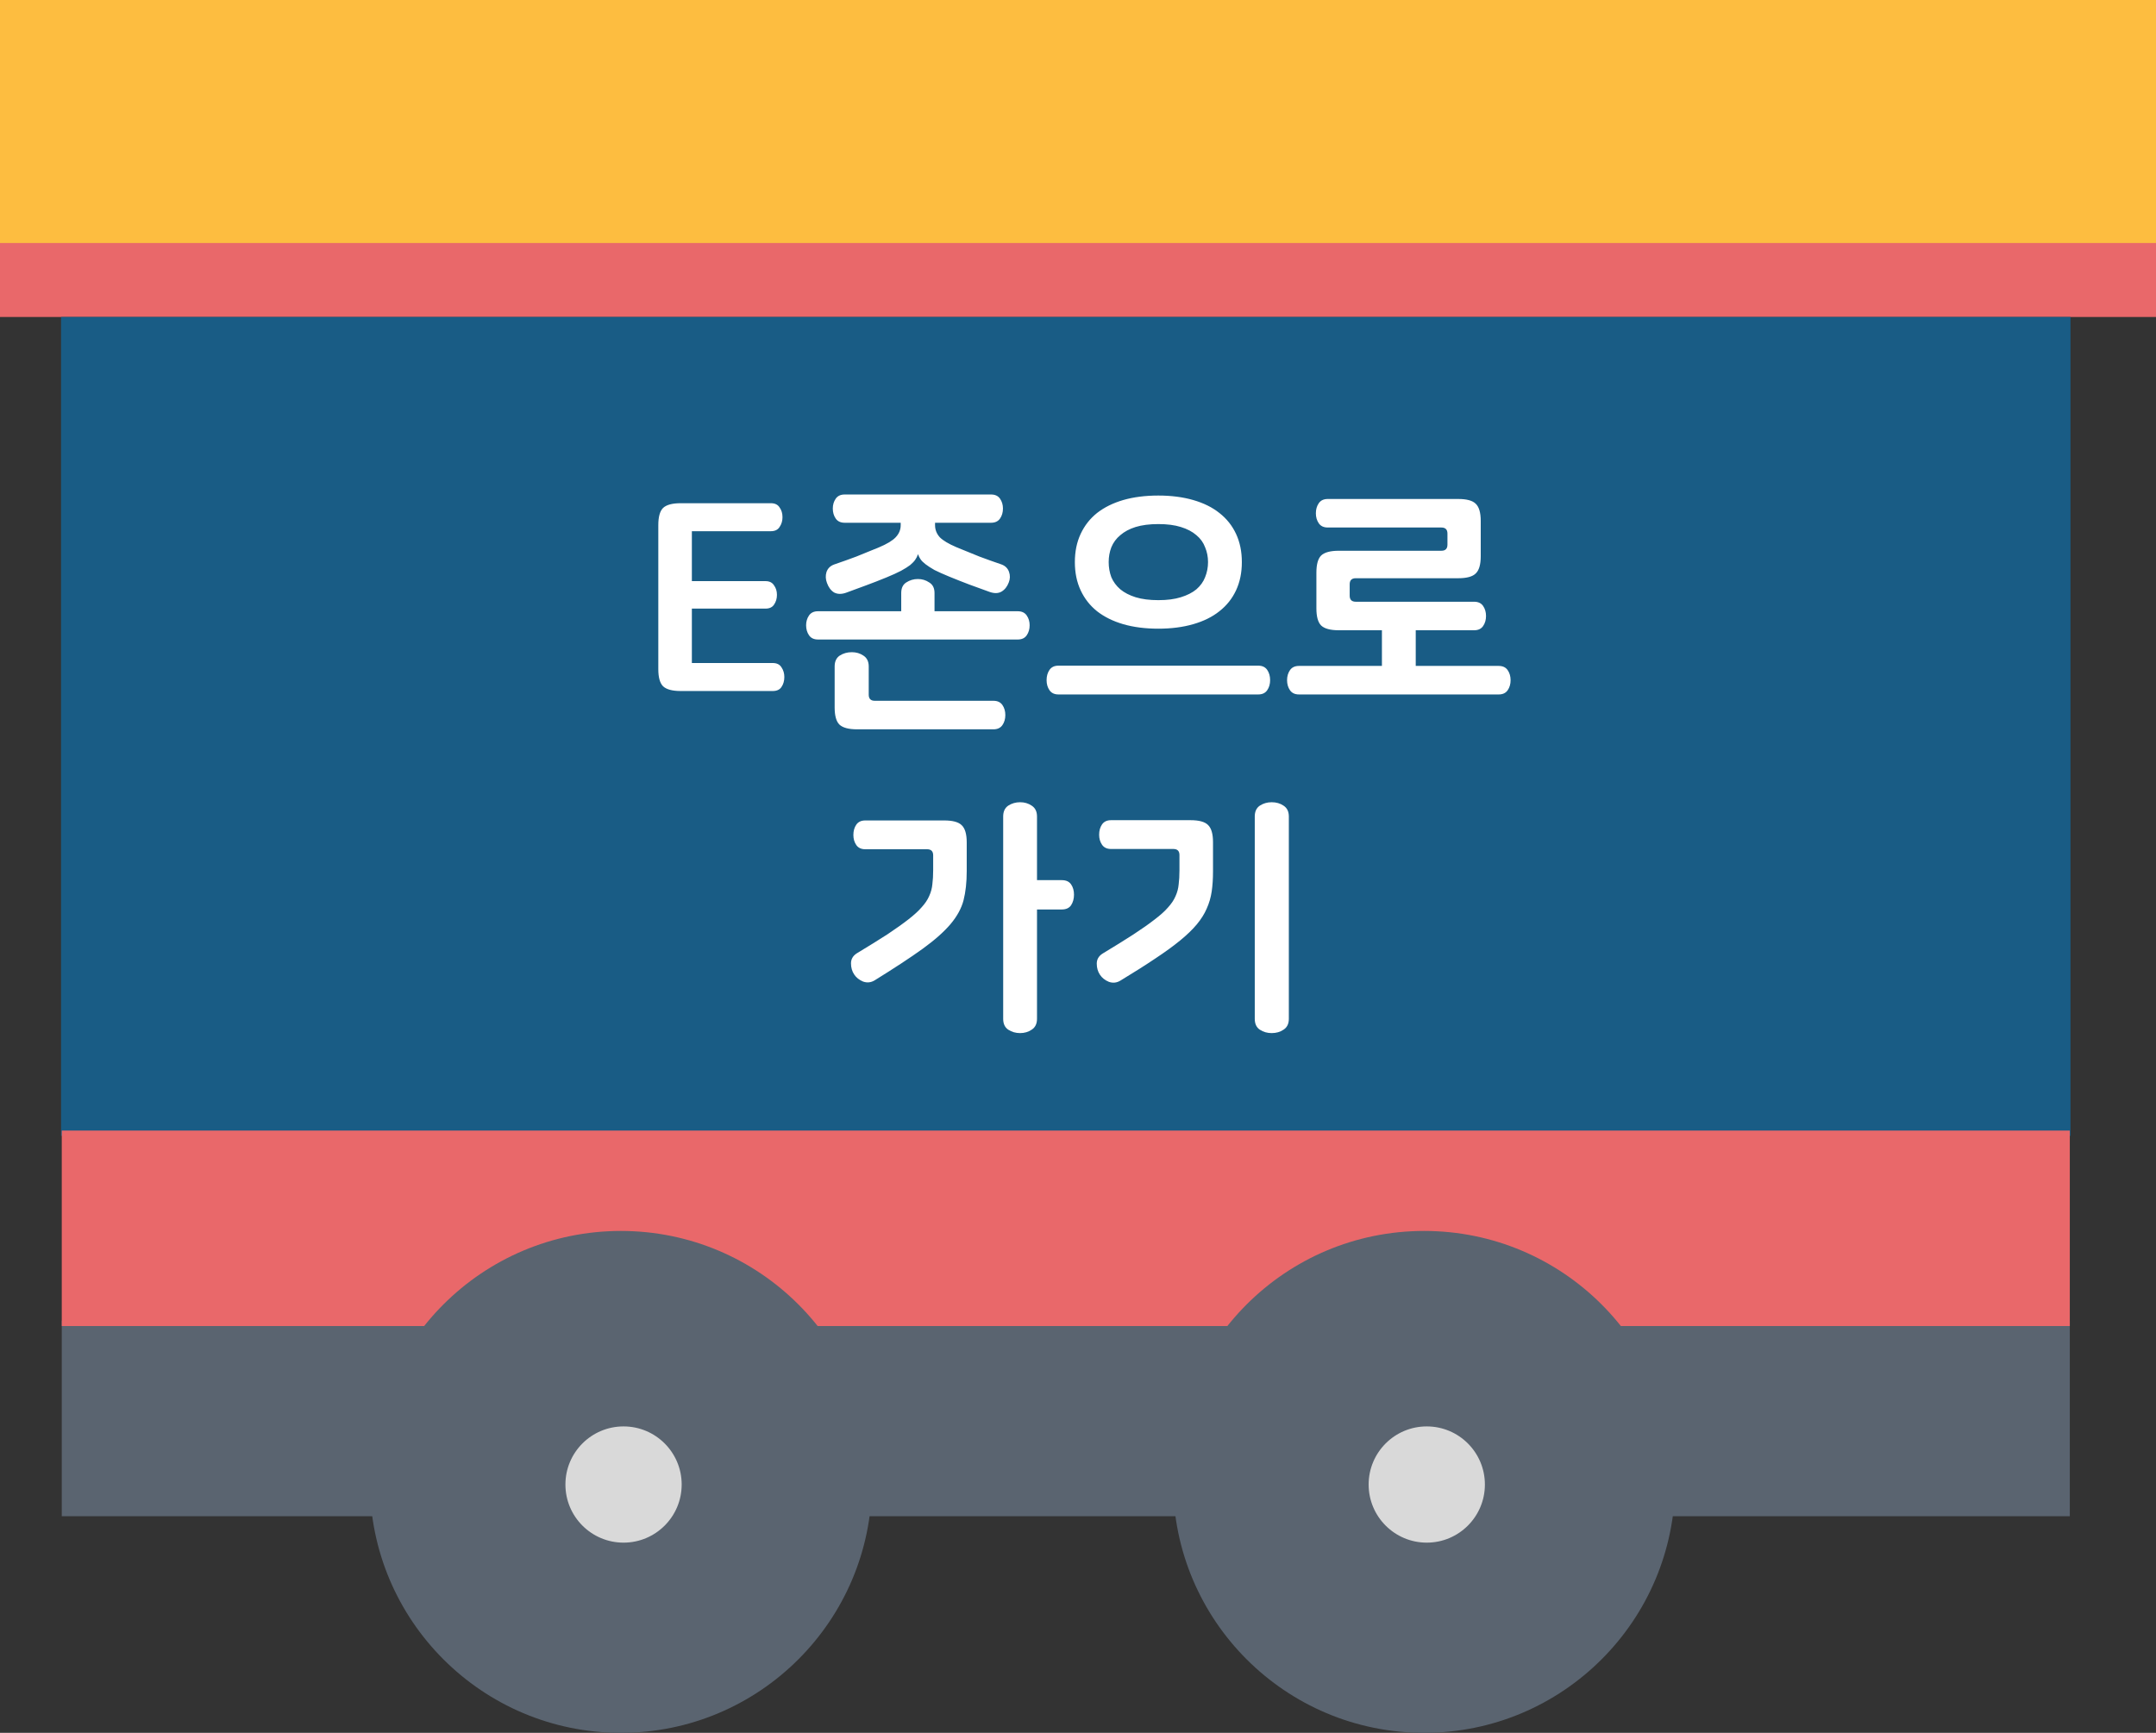 <svg width="408" height="328" viewBox="0 0 408 328" fill="none" xmlns="http://www.w3.org/2000/svg">
<rect x="0" y="0" width="408" height="328" fill="#333333" stroke="none"/>
<rect width="408" height="51" fill="#FDBD40"/>
<rect y="46" width="408" height="14" fill="#E9686A"/>
<rect x="11.558" y="60" width="380.261" height="155" fill="#195C85"/>
<rect x="11.688" y="250" width="380" height="37" fill="#5A6470"/>
<rect x="11.688" y="214" width="380" height="37" fill="#E9686A"/>
<circle cx="117.5" cy="280.5" r="47.5" fill="#5A6470"/>
<circle cx="118" cy="281" r="11" fill="#D9D9D9"/>
<circle cx="269.5" cy="280.5" r="47.5" fill="#5A6470"/>
<circle cx="270" cy="281" r="11" fill="#D9D9D9"/>
<path d="M145.878 95.25C146.645 95.25 147.195 95.517 147.528 96.05C147.895 96.55 148.078 97.167 148.078 97.9C148.078 98.6 147.895 99.217 147.528 99.75C147.195 100.283 146.645 100.55 145.878 100.55H130.928V110H144.878C145.612 110 146.145 110.267 146.478 110.8C146.845 111.3 147.028 111.9 147.028 112.6C147.028 113.3 146.845 113.917 146.478 114.45C146.145 114.95 145.612 115.2 144.878 115.2H130.928V125.5H146.228C146.995 125.5 147.545 125.767 147.878 126.3C148.245 126.833 148.428 127.45 148.428 128.15C148.428 128.883 148.245 129.517 147.878 130.05C147.545 130.55 146.995 130.8 146.228 130.8H128.828C127.228 130.8 126.112 130.5 125.478 129.9C124.878 129.3 124.578 128.217 124.578 126.65V99.4C124.578 97.833 124.878 96.75 125.478 96.15C126.112 95.55 127.228 95.25 128.828 95.25H145.878ZM159.848 98.95C159.082 98.95 158.515 98.683 158.148 98.15C157.782 97.617 157.598 96.983 157.598 96.25C157.598 95.55 157.782 94.933 158.148 94.4C158.515 93.867 159.082 93.6 159.848 93.6H187.548C188.315 93.6 188.882 93.867 189.248 94.4C189.615 94.933 189.798 95.55 189.798 96.25C189.798 96.983 189.615 97.617 189.248 98.15C188.882 98.683 188.315 98.95 187.548 98.95H176.948V99.4C176.948 100.267 177.248 101.033 177.848 101.7C178.482 102.333 179.548 102.967 181.048 103.6C182.582 104.233 184.015 104.817 185.348 105.35C186.682 105.85 188.082 106.35 189.548 106.85C190.248 107.117 190.715 107.583 190.948 108.25C191.182 108.917 191.165 109.583 190.898 110.25C190.598 111.05 190.132 111.633 189.498 112C188.898 112.333 188.165 112.35 187.298 112.05C185.998 111.583 184.715 111.117 183.448 110.65C182.215 110.183 180.948 109.683 179.648 109.15C178.515 108.683 177.582 108.267 176.848 107.9C176.148 107.5 175.582 107.133 175.148 106.8C174.715 106.467 174.398 106.15 174.198 105.85C173.998 105.55 173.848 105.25 173.748 104.95H173.698C173.598 105.283 173.432 105.617 173.198 105.95C172.998 106.25 172.682 106.583 172.248 106.95C171.815 107.283 171.232 107.65 170.498 108.05C169.798 108.417 168.882 108.833 167.748 109.3C166.448 109.833 165.165 110.333 163.898 110.8C162.665 111.267 161.398 111.733 160.098 112.2C159.232 112.5 158.482 112.483 157.848 112.15C157.248 111.783 156.798 111.183 156.498 110.35C156.232 109.65 156.198 108.967 156.398 108.3C156.632 107.6 157.115 107.117 157.848 106.85C159.315 106.35 160.715 105.85 162.048 105.35C163.382 104.817 164.815 104.233 166.348 103.6C167.848 102.967 168.898 102.333 169.498 101.7C170.132 101.033 170.448 100.267 170.448 99.4V98.95H159.848ZM154.798 121.05C154.032 121.05 153.465 120.783 153.098 120.25C152.732 119.717 152.548 119.083 152.548 118.35C152.548 117.65 152.732 117.033 153.098 116.5C153.465 115.967 154.032 115.7 154.798 115.7H170.548V112.25C170.548 111.317 170.865 110.65 171.498 110.25C172.165 109.817 172.898 109.6 173.698 109.6C174.498 109.6 175.215 109.817 175.848 110.25C176.515 110.65 176.848 111.317 176.848 112.25V115.7H192.598C193.365 115.7 193.932 115.967 194.298 116.5C194.665 117.033 194.848 117.65 194.848 118.35C194.848 119.083 194.665 119.717 194.298 120.25C193.932 120.783 193.365 121.05 192.598 121.05H154.798ZM187.998 132.65C188.765 132.65 189.332 132.917 189.698 133.45C190.065 133.983 190.248 134.617 190.248 135.35C190.248 136.083 190.065 136.717 189.698 137.25C189.332 137.783 188.765 138.05 187.998 138.05H162.198C160.598 138.05 159.482 137.75 158.848 137.15C158.248 136.55 157.948 135.467 157.948 133.9V126.15C157.948 125.217 158.265 124.533 158.898 124.1C159.565 123.667 160.332 123.45 161.198 123.45C162.032 123.45 162.765 123.667 163.398 124.1C164.065 124.533 164.398 125.217 164.398 126.15V131.5C164.398 132.267 164.782 132.65 165.548 132.65H187.998ZM203.406 106.4C203.406 104.4 203.773 102.617 204.506 101.05C205.239 99.483 206.273 98.167 207.606 97.1C208.973 96.033 210.623 95.217 212.556 94.65C214.523 94.083 216.739 93.8 219.206 93.8C221.639 93.8 223.839 94.083 225.806 94.65C227.773 95.217 229.423 96.033 230.756 97.1C232.123 98.167 233.173 99.483 233.906 101.05C234.639 102.617 235.006 104.4 235.006 106.4C235.006 108.4 234.639 110.183 233.906 111.75C233.173 113.317 232.123 114.633 230.756 115.7C229.423 116.767 227.773 117.583 225.806 118.15C223.839 118.717 221.639 119 219.206 119C216.739 119 214.523 118.717 212.556 118.15C210.623 117.583 208.973 116.767 207.606 115.7C206.273 114.633 205.239 113.317 204.506 111.75C203.773 110.183 203.406 108.4 203.406 106.4ZM228.606 106.4C228.606 105.4 228.423 104.467 228.056 103.6C227.723 102.7 227.173 101.933 226.406 101.3C225.639 100.633 224.656 100.117 223.456 99.75C222.289 99.383 220.873 99.2 219.206 99.2C217.539 99.2 216.106 99.383 214.906 99.75C213.739 100.117 212.773 100.633 212.006 101.3C211.239 101.933 210.673 102.7 210.306 103.6C209.973 104.467 209.806 105.4 209.806 106.4C209.806 107.4 209.973 108.35 210.306 109.25C210.673 110.117 211.239 110.883 212.006 111.55C212.773 112.183 213.739 112.683 214.906 113.05C216.106 113.417 217.539 113.6 219.206 113.6C220.873 113.6 222.289 113.417 223.456 113.05C224.656 112.683 225.639 112.183 226.406 111.55C227.173 110.883 227.723 110.117 228.056 109.25C228.423 108.35 228.606 107.4 228.606 106.4ZM200.306 131.45C199.539 131.45 198.973 131.183 198.606 130.65C198.239 130.117 198.056 129.483 198.056 128.75C198.056 127.983 198.239 127.333 198.606 126.8C198.973 126.267 199.539 126 200.306 126H238.106C238.873 126 239.439 126.267 239.806 126.8C240.173 127.333 240.356 127.983 240.356 128.75C240.356 129.483 240.173 130.117 239.806 130.65C239.439 131.183 238.873 131.45 238.106 131.45H200.306ZM275.964 94.45C277.564 94.45 278.664 94.75 279.264 95.35C279.897 95.95 280.214 97.033 280.214 98.6V105.3C280.214 106.867 279.897 107.95 279.264 108.55C278.664 109.15 277.564 109.45 275.964 109.45H256.564C255.797 109.45 255.414 109.833 255.414 110.6V112.75C255.414 113.517 255.797 113.9 256.564 113.9H278.964C279.731 113.9 280.297 114.167 280.664 114.7C281.031 115.233 281.214 115.867 281.214 116.6C281.214 117.333 281.031 117.967 280.664 118.5C280.297 119.033 279.731 119.3 278.964 119.3H253.364C251.764 119.3 250.647 119 250.014 118.4C249.414 117.8 249.114 116.717 249.114 115.15V108.4C249.114 106.833 249.414 105.75 250.014 105.15C250.647 104.55 251.764 104.25 253.364 104.25H272.764C273.531 104.25 273.914 103.867 273.914 103.1V101C273.914 100.233 273.531 99.85 272.764 99.85H251.264C250.497 99.85 249.931 99.583 249.564 99.05C249.197 98.517 249.014 97.883 249.014 97.15C249.014 96.417 249.197 95.783 249.564 95.25C249.931 94.717 250.497 94.45 251.264 94.45H275.964ZM245.814 131.45C245.047 131.45 244.481 131.183 244.114 130.65C243.747 130.117 243.564 129.483 243.564 128.75C243.564 128.017 243.747 127.383 244.114 126.85C244.481 126.317 245.047 126.05 245.814 126.05H261.514V116.6H267.914V126.05H283.614C284.381 126.05 284.947 126.317 285.314 126.85C285.681 127.383 285.864 128.017 285.864 128.75C285.864 129.483 285.681 130.117 285.314 130.65C284.947 131.183 284.381 131.45 283.614 131.45H245.814ZM163.742 160.75C162.976 160.75 162.409 160.483 162.042 159.95C161.676 159.417 161.492 158.783 161.492 158.05C161.492 157.283 161.676 156.633 162.042 156.1C162.409 155.567 162.976 155.3 163.742 155.3H178.692C180.292 155.3 181.392 155.6 181.992 156.2C182.626 156.8 182.942 157.883 182.942 159.45V164.9C182.942 167 182.742 168.833 182.342 170.4C181.942 171.933 181.126 173.433 179.892 174.9C178.659 176.367 176.892 177.933 174.592 179.6C172.326 181.233 169.309 183.217 165.542 185.55C164.842 185.983 164.109 186.067 163.342 185.8C162.609 185.5 162.042 185.05 161.642 184.45C161.242 183.85 161.042 183.15 161.042 182.35C161.042 181.55 161.409 180.917 162.142 180.45C164.409 179.083 166.342 177.883 167.942 176.85C169.542 175.783 170.876 174.833 171.942 174C173.009 173.167 173.842 172.4 174.442 171.7C175.076 171 175.542 170.3 175.842 169.6C176.176 168.867 176.376 168.117 176.442 167.35C176.542 166.583 176.592 165.7 176.592 164.7V161.9C176.592 161.133 176.209 160.75 175.442 160.75H163.742ZM200.942 166.6C201.742 166.6 202.326 166.867 202.692 167.4C203.059 167.933 203.242 168.583 203.242 169.35C203.242 170.117 203.059 170.783 202.692 171.35C202.326 171.883 201.742 172.15 200.942 172.15H196.242V192.85C196.242 193.783 195.909 194.467 195.242 194.9C194.609 195.333 193.876 195.55 193.042 195.55C192.209 195.55 191.459 195.333 190.792 194.9C190.159 194.467 189.842 193.783 189.842 192.85V154.55C189.842 153.617 190.159 152.933 190.792 152.5C191.459 152.067 192.209 151.85 193.042 151.85C193.876 151.85 194.609 152.067 195.242 152.5C195.909 152.933 196.242 153.617 196.242 154.55V166.6H200.942ZM210.25 160.7C209.483 160.7 208.917 160.433 208.55 159.9C208.183 159.367 208 158.733 208 158C208 157.233 208.183 156.583 208.55 156.05C208.917 155.517 209.483 155.25 210.25 155.25H225.3C226.9 155.25 228 155.55 228.6 156.15C229.233 156.75 229.55 157.833 229.55 159.4V164.95C229.55 166.35 229.467 167.617 229.3 168.75C229.133 169.883 228.817 170.967 228.35 172C227.917 173 227.3 173.983 226.5 174.95C225.7 175.917 224.65 176.933 223.35 178C222.05 179.067 220.467 180.217 218.6 181.45C216.767 182.683 214.583 184.067 212.05 185.6C211.35 186.033 210.617 186.117 209.85 185.85C209.117 185.55 208.55 185.1 208.15 184.5C207.75 183.9 207.55 183.2 207.55 182.4C207.55 181.6 207.917 180.967 208.65 180.5C210.917 179.133 212.85 177.933 214.45 176.9C216.083 175.833 217.433 174.883 218.5 174.05C219.6 173.217 220.45 172.45 221.05 171.75C221.683 171.05 222.15 170.35 222.45 169.65C222.783 168.917 222.983 168.167 223.05 167.4C223.15 166.633 223.2 165.75 223.2 164.75V161.85C223.2 161.083 222.817 160.7 222.05 160.7H210.25ZM243.9 192.85C243.9 193.783 243.567 194.467 242.9 194.9C242.267 195.333 241.517 195.55 240.65 195.55C239.817 195.55 239.067 195.333 238.4 194.9C237.767 194.467 237.45 193.783 237.45 192.85V154.55C237.45 153.617 237.767 152.933 238.4 152.5C239.067 152.067 239.817 151.85 240.65 151.85C241.517 151.85 242.267 152.067 242.9 152.5C243.567 152.933 243.9 153.617 243.9 154.55V192.85Z" fill="white"/>
</svg>
